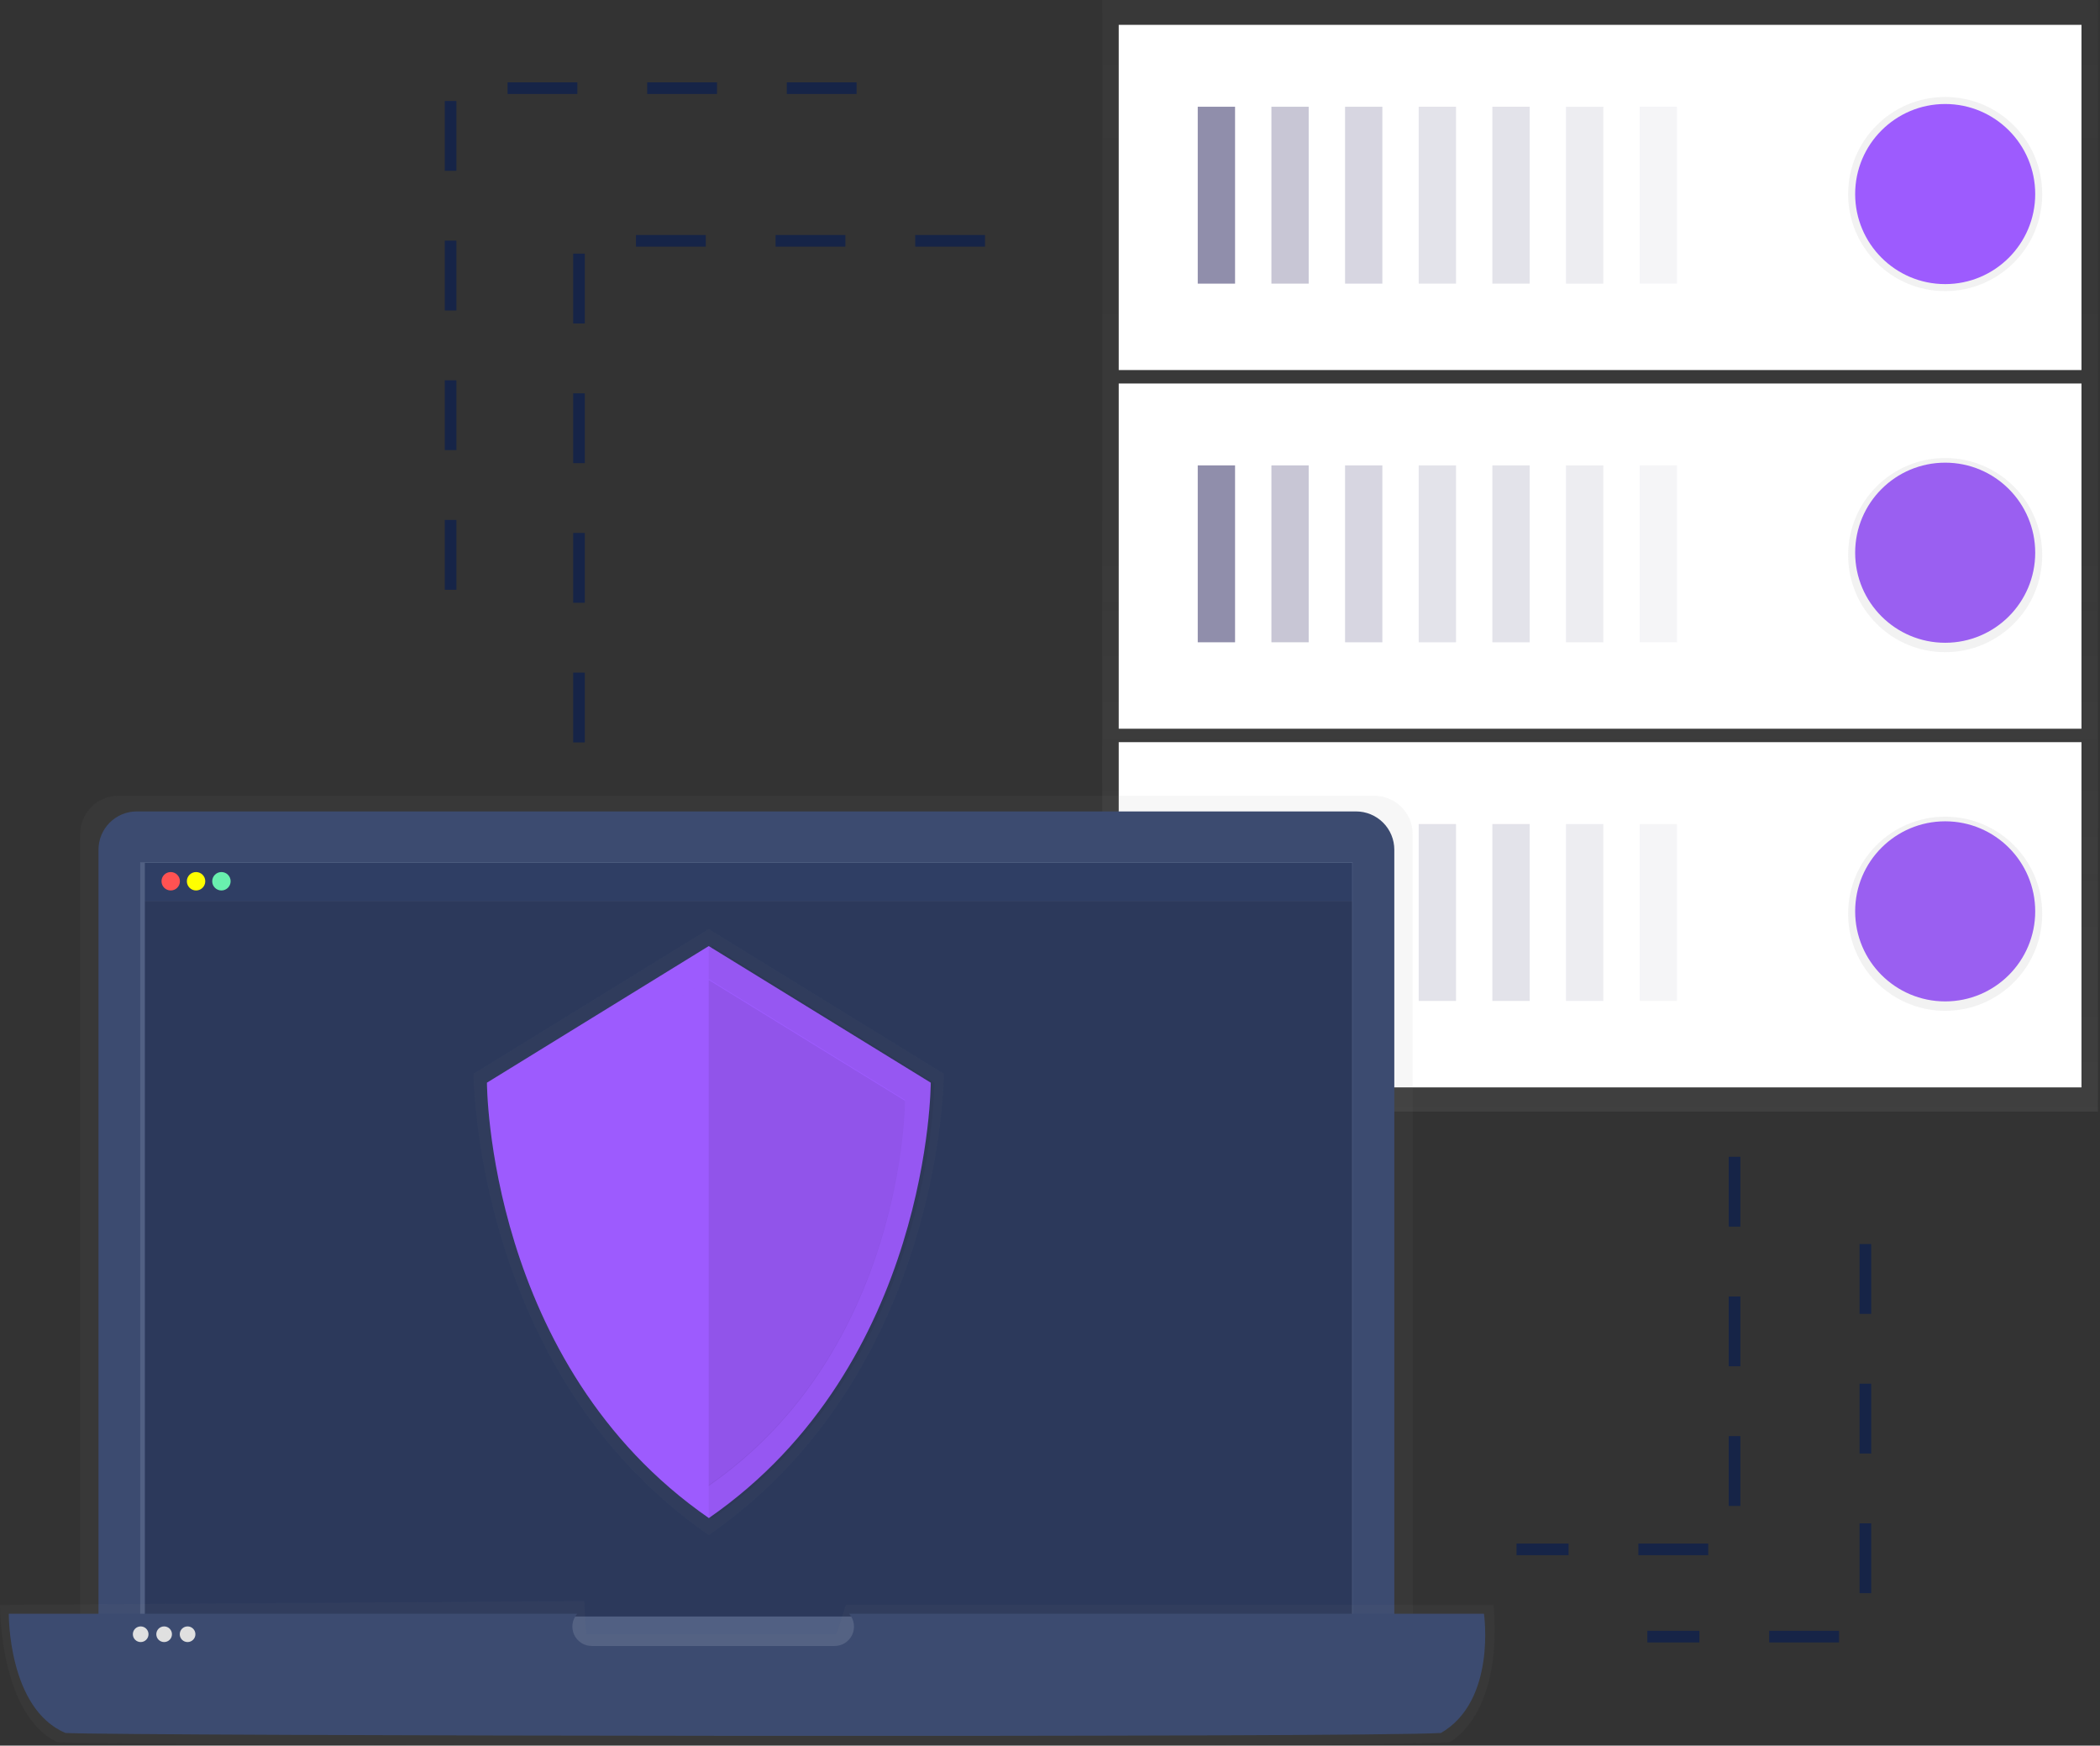 <svg width="361" height="300" viewBox="0 0 361 300" fill="none" xmlns="http://www.w3.org/2000/svg">
<rect x="0" y="0" width="361" height="300" fill="#333333" stroke="none"/>
<g clip-path="url(#clip0)">
<g opacity="0.8">
<path opacity="0.8" d="M360.648 0H189.486V191.035H360.648V0Z" fill="url(#paint0_linear)"/>
</g>
<path d="M357.816 127.547H192.314V186.875H357.816V127.547Z" fill="white"/>
<path d="M212.312 141.619H205.898V172.02H212.312V141.619Z" fill="#908EAB"/>
<g opacity="0.7">
<path opacity="0.7" d="M224.972 141.619H218.558V172.02H224.972V141.619Z" fill="#908EAB"/>
</g>
<g opacity="0.6">
<path opacity="0.6" d="M237.636 141.619H231.223V172.02H237.636V141.619Z" fill="#908EAB"/>
</g>
<g opacity="0.5">
<path opacity="0.5" d="M250.296 141.619H243.883V172.02H250.296V141.619Z" fill="#908EAB"/>
</g>
<g opacity="0.5">
<path opacity="0.5" d="M262.957 141.619H256.543V172.02H262.957V141.619Z" fill="#908EAB"/>
</g>
<g opacity="0.4">
<path opacity="0.4" d="M275.617 141.619H269.203V172.02H275.617V141.619Z" fill="#908EAB"/>
</g>
<g opacity="0.3">
<path opacity="0.3" d="M288.281 141.619H281.868V172.02H288.281V141.619Z" fill="#908EAB"/>
</g>
<path d="M334.387 172.099C342.933 172.099 349.862 165.17 349.862 156.624C349.862 148.077 342.933 141.148 334.387 141.148C325.84 141.148 318.911 148.077 318.911 156.624C318.911 165.17 325.84 172.099 334.387 172.099Z" fill="#9D5BFE"/>
<path d="M357.816 65.908H192.314V125.236H357.816V65.908Z" fill="white"/>
<path d="M212.312 79.98H205.898V110.381H212.312V79.98Z" fill="#908EAB"/>
<g opacity="0.7">
<path opacity="0.7" d="M224.972 79.98H218.558V110.381H224.972V79.98Z" fill="#908EAB"/>
</g>
<g opacity="0.6">
<path opacity="0.6" d="M237.636 79.98H231.223V110.381H237.636V79.98Z" fill="#908EAB"/>
</g>
<g opacity="0.5">
<path opacity="0.5" d="M250.296 79.98H243.883V110.381H250.296V79.98Z" fill="#908EAB"/>
</g>
<g opacity="0.5">
<path opacity="0.5" d="M262.957 79.98H256.543V110.381H262.957V79.98Z" fill="#908EAB"/>
</g>
<g opacity="0.4">
<path opacity="0.4" d="M275.617 79.98H269.203V110.381H275.617V79.98Z" fill="#908EAB"/>
</g>
<g opacity="0.3">
<path opacity="0.3" d="M288.281 79.98H281.868V110.381H288.281V79.98Z" fill="#908EAB"/>
</g>
<path d="M334.387 110.464C342.933 110.464 349.862 103.535 349.862 94.989C349.862 86.442 342.933 79.513 334.387 79.513C325.84 79.513 318.911 86.442 318.911 94.989C318.911 103.535 325.84 110.464 334.387 110.464Z" fill="#9D5BFE"/>
<path d="M357.816 4.269H192.314V63.596H357.816V4.269Z" fill="white"/>
<path d="M212.312 18.345H205.898V48.746H212.312V18.345Z" fill="#908EAB"/>
<g opacity="0.7">
<path opacity="0.7" d="M224.972 18.345H218.558V48.746H224.972V18.345Z" fill="#908EAB"/>
</g>
<g opacity="0.6">
<path opacity="0.6" d="M237.636 18.345H231.223V48.746H237.636V18.345Z" fill="#908EAB"/>
</g>
<g opacity="0.5">
<path opacity="0.5" d="M250.296 18.345H243.883V48.746H250.296V18.345Z" fill="#908EAB"/>
</g>
<g opacity="0.5">
<path opacity="0.5" d="M262.957 18.345H256.543V48.746H262.957V18.345Z" fill="#908EAB"/>
</g>
<g opacity="0.4">
<path opacity="0.4" d="M275.617 18.345H269.203V48.746H275.617V18.345Z" fill="#908EAB"/>
</g>
<g opacity="0.3">
<path opacity="0.3" d="M288.281 18.345H281.868V48.746H288.281V18.345Z" fill="#908EAB"/>
</g>
<path d="M334.386 50.033C343.6 50.033 351.07 42.563 351.07 33.349C351.07 24.136 343.6 16.666 334.386 16.666C325.173 16.666 317.703 24.136 317.703 33.349C317.703 42.563 325.173 50.033 334.386 50.033Z" fill="url(#paint1_linear)"/>
<path d="M334.386 112.084C343.6 112.084 351.07 104.615 351.07 95.401C351.07 86.187 343.6 78.718 334.386 78.718C325.173 78.718 317.703 86.187 317.703 95.401C317.703 104.615 325.173 112.084 334.386 112.084Z" fill="url(#paint2_linear)"/>
<path d="M334.386 173.719C343.6 173.719 351.07 166.25 351.07 157.036C351.07 147.822 343.6 140.353 334.386 140.353C325.173 140.353 317.703 147.822 317.703 157.036C317.703 166.25 325.173 173.719 334.386 173.719Z" fill="url(#paint3_linear)"/>
<path d="M334.387 48.825C342.933 48.825 349.862 41.896 349.862 33.349C349.862 24.803 342.933 17.874 334.387 17.874C325.84 17.874 318.911 24.803 318.911 33.349C318.911 41.896 325.84 48.825 334.387 48.825Z" fill="#9D5BFE"/>
<g opacity="0.8">
<path opacity="0.8" d="M242.846 289.589H13.772V143.339C13.772 142.475 13.942 141.619 14.273 140.821C14.604 140.022 15.088 139.297 15.699 138.686C16.31 138.075 17.036 137.59 17.834 137.26C18.632 136.929 19.488 136.759 20.352 136.759H236.262C237.126 136.759 237.982 136.929 238.78 137.26C239.578 137.59 240.304 138.075 240.915 138.686C241.526 139.297 242.01 140.022 242.341 140.821C242.672 141.619 242.842 142.475 242.842 143.339L242.846 289.589Z" fill="url(#paint4_linear)"/>
</g>
<path d="M23.509 139.449H233.109C234.854 139.449 236.528 140.142 237.762 141.376C238.996 142.61 239.689 144.284 239.689 146.029V289.589H16.929V146.029C16.929 144.284 17.622 142.61 18.856 141.376C20.09 140.142 21.764 139.449 23.509 139.449Z" fill="#3C4B70"/>
<path d="M232.518 148.182H24.1V284.883H232.518V148.182Z" fill="#516083"/>
<path opacity="0.8" d="M232.435 154.82H24.9V277.807H232.435V154.82Z" fill="#233051"/>
<path d="M232.435 148.286H24.9V154.82H232.435V148.286Z" fill="#2F3E64"/>
<path d="M29.347 153.034C30.221 153.034 30.93 152.325 30.93 151.451C30.93 150.577 30.221 149.869 29.347 149.869C28.473 149.869 27.765 150.577 27.765 151.451C27.765 152.325 28.473 153.034 29.347 153.034Z" fill="#FF5252"/>
<path d="M33.704 153.034C34.578 153.034 35.286 152.325 35.286 151.451C35.286 150.577 34.578 149.869 33.704 149.869C32.83 149.869 32.121 150.577 32.121 151.451C32.121 152.325 32.83 153.034 33.704 153.034Z" fill="#FFFF00"/>
<path d="M38.064 153.034C38.938 153.034 39.646 152.325 39.646 151.451C39.646 150.577 38.938 149.869 38.064 149.869C37.19 149.869 36.481 150.577 36.481 151.451C36.481 152.325 37.19 153.034 38.064 153.034Z" fill="#69F0AE"/>
<g opacity="0.8">
<path opacity="0.8" d="M249.255 299.413C236.503 300.379 17.516 299.992 9.862 299.413C-0.171 294.578 -5.9106e-05 275.821 -5.9106e-05 275.821L100.427 275.15L100.765 280.86H143.759L145.425 275.821H256.735C256.735 275.821 258.946 293.033 249.255 299.413Z" fill="url(#paint5_linear)"/>
</g>
<path d="M255.102 277.332H145.967C146.396 277.816 146.675 278.414 146.77 279.054C146.866 279.693 146.773 280.347 146.503 280.934C146.233 281.522 145.798 282.018 145.251 282.363C144.704 282.708 144.069 282.886 143.422 282.875H101.777C101.13 282.886 100.495 282.708 99.948 282.363C99.401 282.018 98.966 281.522 98.696 280.934C98.426 280.347 98.333 279.693 98.428 279.054C98.524 278.414 98.803 277.816 99.232 277.332H1.512C1.512 277.332 1.345 293.624 11.252 297.822C18.811 298.326 235.121 298.655 247.714 297.822C257.288 292.279 255.102 277.332 255.102 277.332Z" fill="#3C4B70"/>
<path d="M24.183 282.201C24.926 282.201 25.529 281.599 25.529 280.856C25.529 280.113 24.926 279.511 24.183 279.511C23.441 279.511 22.838 280.113 22.838 280.856C22.838 281.599 23.441 282.201 24.183 282.201Z" fill="#E0E0E0"/>
<path d="M28.215 282.201C28.958 282.201 29.56 281.599 29.56 280.856C29.56 280.113 28.958 279.511 28.215 279.511C27.472 279.511 26.87 280.113 26.87 280.856C26.87 281.599 27.472 282.201 28.215 282.201Z" fill="#E0E0E0"/>
<path d="M32.246 282.201C32.989 282.201 33.591 281.599 33.591 280.856C33.591 280.113 32.989 279.511 32.246 279.511C31.503 279.511 30.901 280.113 30.901 280.856C30.901 281.599 31.503 282.201 32.246 282.201Z" fill="#E0E0E0"/>
<g opacity="0.7">
<path opacity="0.7" d="M121.833 159.655L81.412 184.53C81.412 184.53 81.412 235.837 121.833 263.819C162.254 235.833 162.254 184.53 162.254 184.53L121.833 159.655Z" fill="url(#paint6_linear)"/>
</g>
<path d="M121.833 162.591L83.707 186.067C83.707 186.067 83.707 234.484 121.854 260.891C160.001 234.484 160.001 186.067 160.001 186.067L121.833 162.591Z" fill="#9D5BFE"/>
<path opacity="0.05" d="M122.483 162.591L121.829 163.008V260.458L122.483 260.916C160.63 234.509 160.63 186.092 160.63 186.092L122.483 162.591Z" fill="black"/>
<path d="M121.833 168.264L88.101 189.028C88.101 189.028 88.101 231.856 121.833 255.219C155.566 231.856 155.566 189.028 155.566 189.028L121.833 168.264Z" fill="#9D5BFE"/>
<path opacity="0.08" d="M121.833 168.426V255.365C155.566 232.002 155.566 189.174 155.566 189.174L121.833 168.426Z" fill="black"/>
<path d="M99.532 127.593V41.387H170.746" stroke="#162447" stroke-width="2" stroke-miterlimit="10" stroke-dasharray="12 12"/>
<path d="M77.46 101.356V15.15H148.674" stroke="#162447" stroke-width="2" stroke-miterlimit="10" stroke-dasharray="12 12"/>
<path d="M298.18 198.806V266.272H260.699" stroke="#162447" stroke-width="2" stroke-miterlimit="10" stroke-dasharray="12 12"/>
<path d="M320.669 213.798V281.264H283.188" stroke="#162447" stroke-width="2" stroke-miterlimit="10" stroke-dasharray="12 12"/>
</g>
<defs>
<linearGradient id="paint0_linear" x1="275.067" y1="191.035" x2="275.067" y2="0" gradientUnits="userSpaceOnUse">
<stop stop-color="#808080" stop-opacity="0.25"/>
<stop offset="0.54" stop-color="#808080" stop-opacity="0.12"/>
<stop offset="1" stop-color="#808080" stop-opacity="0.1"/>
</linearGradient>
<linearGradient id="paint1_linear" x1="27108.7" y1="4025.28" x2="27108.7" y2="1351.98" gradientUnits="userSpaceOnUse">
<stop stop-color="#808080" stop-opacity="0.25"/>
<stop offset="0.54" stop-color="#808080" stop-opacity="0.12"/>
<stop offset="1" stop-color="#808080" stop-opacity="0.1"/>
</linearGradient>
<linearGradient id="paint2_linear" x1="27108.7" y1="9058.9" x2="27108.7" y2="6385.6" gradientUnits="userSpaceOnUse">
<stop stop-color="#808080" stop-opacity="0.25"/>
<stop offset="0.54" stop-color="#808080" stop-opacity="0.12"/>
<stop offset="1" stop-color="#808080" stop-opacity="0.1"/>
</linearGradient>
<linearGradient id="paint3_linear" x1="27108.7" y1="14058.7" x2="27108.7" y2="11385.4" gradientUnits="userSpaceOnUse">
<stop stop-color="#808080" stop-opacity="0.25"/>
<stop offset="0.54" stop-color="#808080" stop-opacity="0.12"/>
<stop offset="1" stop-color="#808080" stop-opacity="0.1"/>
</linearGradient>
<linearGradient id="paint4_linear" x1="108847" y1="120136" x2="108847" y2="64051.7" gradientUnits="userSpaceOnUse">
<stop stop-color="#808080" stop-opacity="0.25"/>
<stop offset="0.54" stop-color="#808080" stop-opacity="0.12"/>
<stop offset="1" stop-color="#808080" stop-opacity="0.1"/>
</linearGradient>
<linearGradient id="paint5_linear" x1="122181" y1="20409" x2="122181" y2="18925.7" gradientUnits="userSpaceOnUse">
<stop stop-color="#808080" stop-opacity="0.25"/>
<stop offset="0.54" stop-color="#808080" stop-opacity="0.12"/>
<stop offset="1" stop-color="#808080" stop-opacity="0.1"/>
</linearGradient>
<linearGradient id="paint6_linear" x1="37232.3" y1="75501.9" x2="37232.3" y2="49447.6" gradientUnits="userSpaceOnUse">
<stop stop-color="#808080" stop-opacity="0.25"/>
<stop offset="0.54" stop-color="#808080" stop-opacity="0.12"/>
<stop offset="1" stop-color="#808080" stop-opacity="0.1"/>
</linearGradient>
<clipPath id="clip0">
<rect width="361" height="300" fill="white"/>
</clipPath>
</defs>
</svg>
